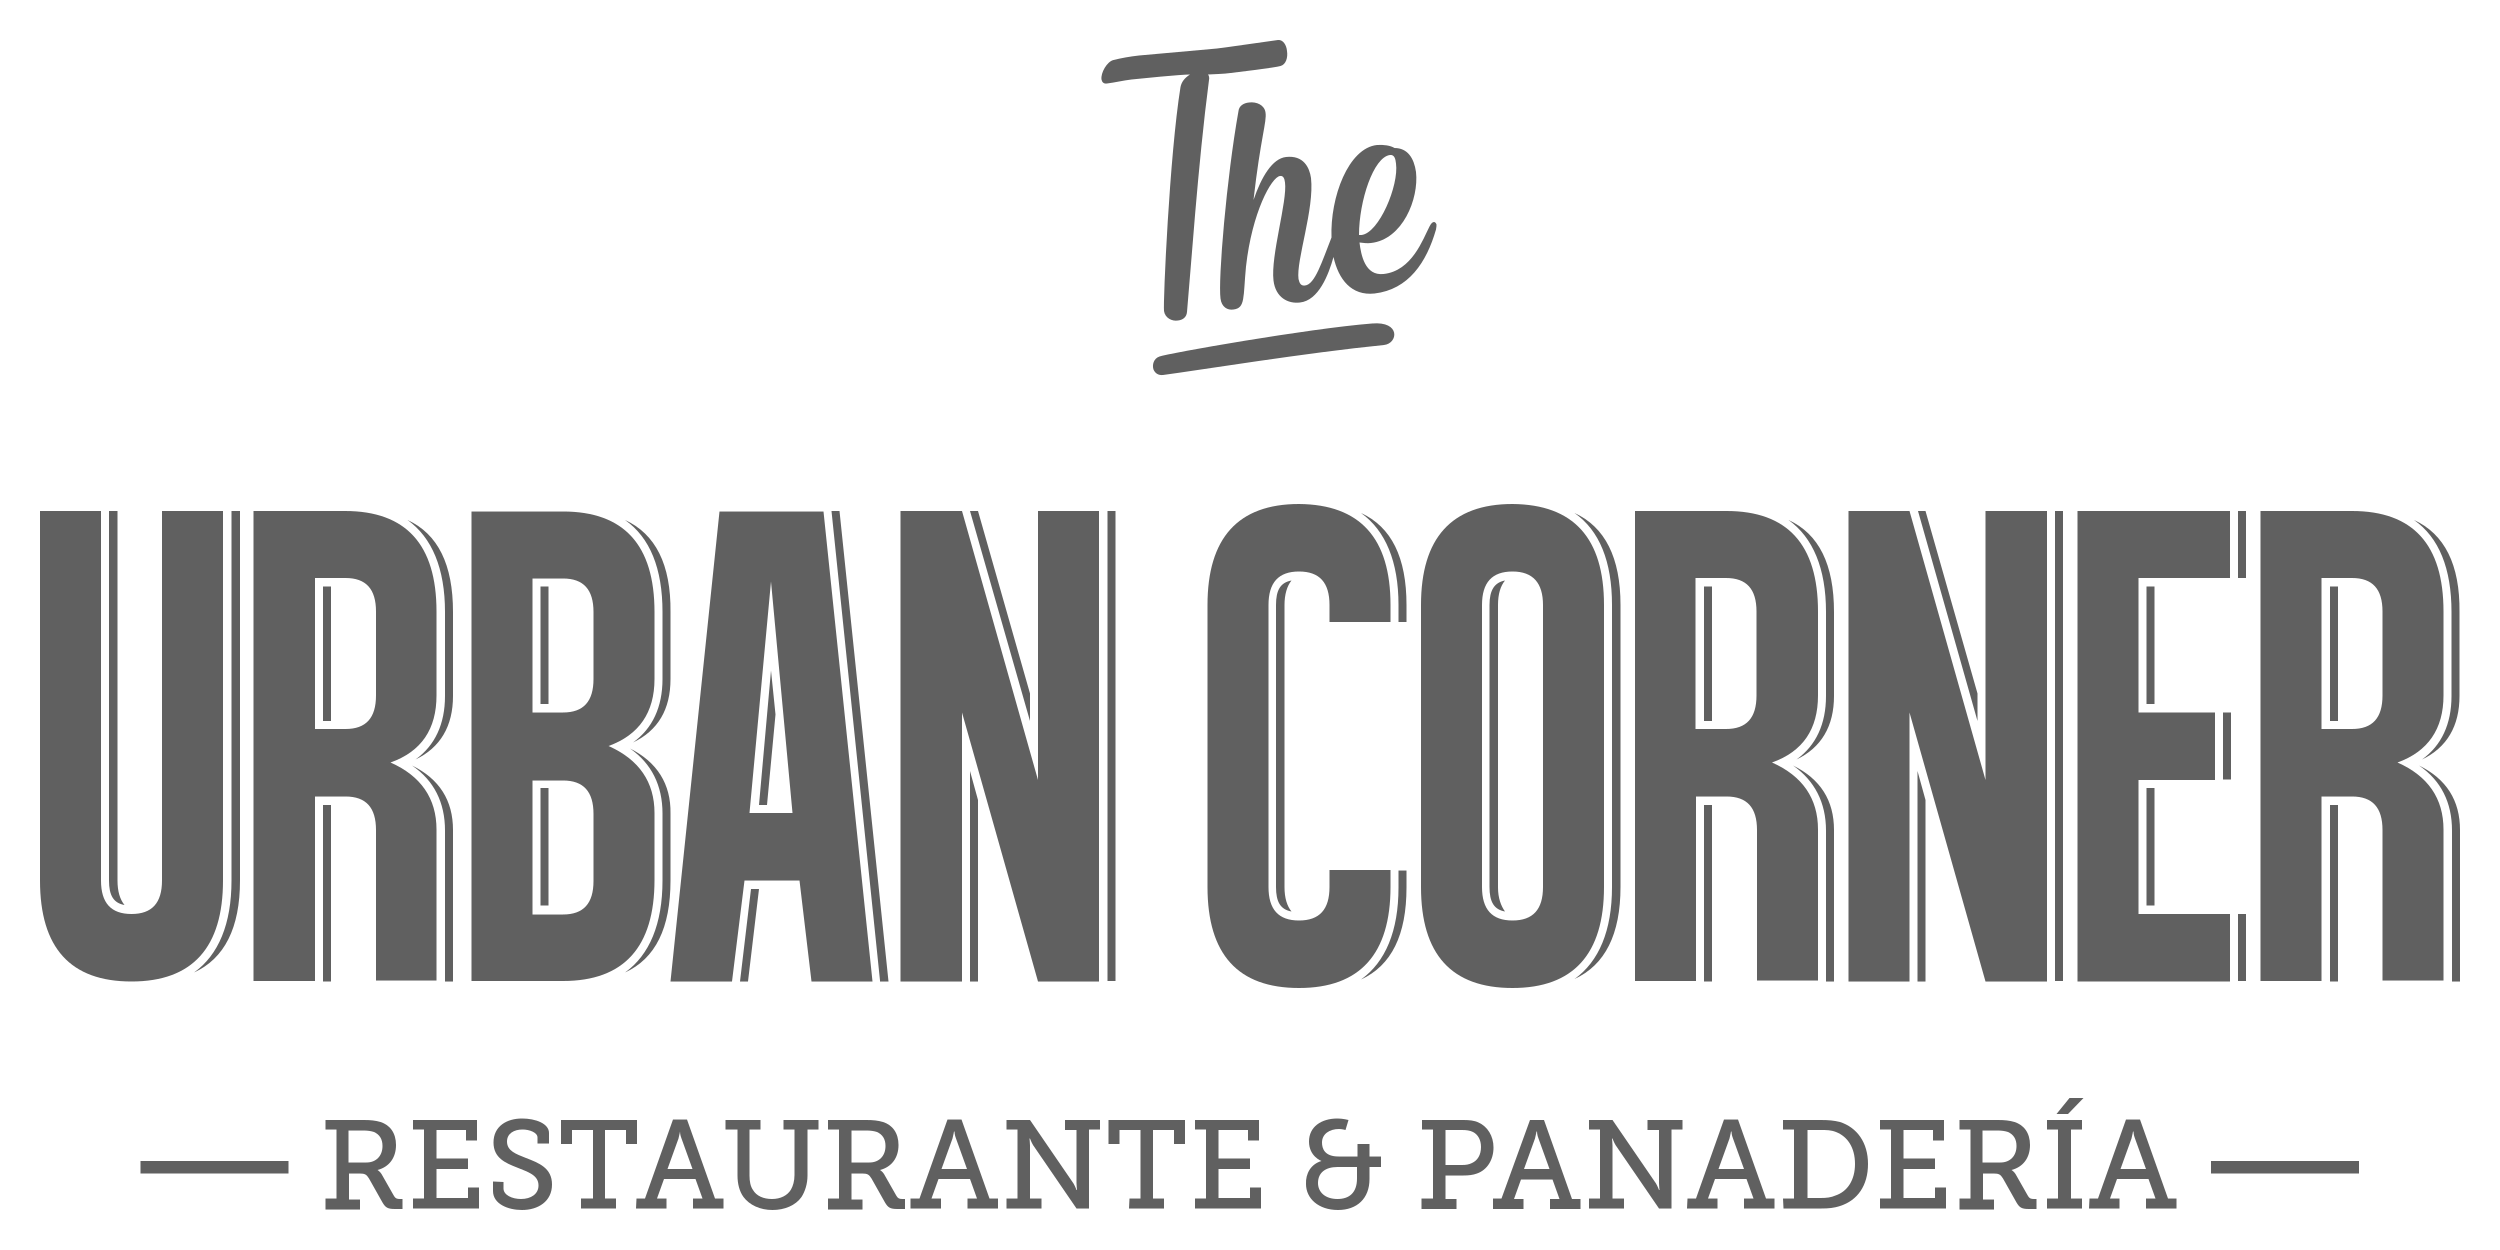 <?xml version="1.0" encoding="utf-8"?>
<!-- Generator: Adobe Illustrator 22.1.0, SVG Export Plug-In . SVG Version: 6.00 Build 0)  -->
<svg version="1.1" id="Capa_1" xmlns="http://www.w3.org/2000/svg" xmlns:xlink="http://www.w3.org/1999/xlink" x="0px" y="0px"
	 viewBox="0 0 500 250" style="enable-background:new 0 0 500 250;" xml:space="preserve">
<style type="text/css">
	.st0{fill:#606060;}
</style>
<g>
	<g>
		<path class="st0" d="M236.1,17.4c-2.2,13.7-3.5,43-3.3,44.8c0.2,1.4,1.6,2.1,2.8,1.9c0.9-0.1,1.7-0.6,1.8-1.7
			c0.7-7.6,2.2-29.7,4.4-46.4c0.1-0.4,0-0.9-0.2-1.1c1.6-0.1,3.1-0.1,4.5-0.3c1-0.1,9.1-1.1,10-1.4c1.1-0.3,1.5-1.7,1.3-3
			c-0.1-1.2-0.8-2.3-1.8-2.2c-1.6,0.2-10.4,1.5-12.2,1.7c-3,0.3-12.5,1.1-15.6,1.4c-1.8,0.2-3.5,0.5-5.1,0.9
			c-1.3,0.3-2.6,2.6-2.4,3.9c0.1,0.5,0.4,0.9,1.1,0.8c1.6-0.2,3.2-0.6,4.9-0.8c1.8-0.2,9.9-1,11.7-1
			C236.9,15.6,236.3,16.4,236.1,17.4"/>
		<path class="st0" d="M287.3,44.9c-0.1-0.3-0.3-0.5-0.5-0.5c-0.3,0-0.6,0.3-0.9,0.9c-1.3,2.5-3.5,8.9-9.2,9.5
			c-3.7,0.4-4.5-3.8-4.8-6.3c0.8,0.1,1.6,0.2,2.3,0.1c6.3-0.7,9.6-8.8,9-14.2c-0.4-2.8-1.7-4.8-4.3-4.8c-0.8-0.5-2.2-0.7-3.5-0.6
			c-5.7,0.6-9.4,10.4-9.1,18.5c-1.9,4.8-3.3,9.4-5.3,9.6c-0.8,0.1-1.1-0.4-1.3-1.3c-0.5-3.7,3.2-14,2.5-20.2c-0.3-2.1-1.5-4.6-5-4.2
			c-2.7,0.3-4.9,3.9-6.5,8.6c1.4-12.4,2.7-15.7,2.4-17.5c-0.2-1.5-1.8-2.2-3.3-2c-1.1,0.1-2,0.7-2.1,1.7
			c-2.4,13.4-4.1,33.8-3.6,37.5c0.2,1.7,1.4,2.4,2.6,2.2c2.4-0.3,1.9-2.4,2.5-8.6c1.2-10.8,5.1-17.9,6.8-18.1c0.6-0.1,0.9,0.4,1,1.3
			c0.5,3.7-2.9,14.7-2.3,19.6c0.4,3.4,2.9,4.7,5.3,4.4c3.7-0.4,5.7-5.5,6.7-9.1c1,4.5,3.6,7.8,8.2,7.3c6.8-0.8,10.4-6.2,12.3-12.8
			C287.3,45.4,287.3,45.1,287.3,44.9 M278,31c0.9-0.1,1.1,0.8,1.2,1.7c0.6,4.4-3.4,13.9-6.9,14.3c-0.2,0-0.3,0-0.5,0
			C271.8,40.2,274.7,31.4,278,31"/>
		<path class="st0" d="M274.4,64.7c-12.7,1-41,6-42.5,6.6c-1.2,0.4-1.5,1.7-1.2,2.6c0.3,0.7,0.9,1.2,1.9,1.1c6.8-0.9,29-4.5,44.2-6
			C279.6,68.7,280.2,64.2,274.4,64.7"/>
		<polygon class="st0" points="206,144.2 206,138.7 195.6,102.2 194,102.2 		"/>
		<rect x="221.5" y="102.2" class="st0" width="1.6" height="94"/>
		<polygon class="st0" points="194,154.2 194,196.3 195.6,196.3 195.6,160 		"/>
		<path class="st0" d="M20.2,176.1c0,4.5,2,6.7,6.1,6.7s6.1-2.2,6.1-6.7v-73.9h12.2v73.9c0,13.4-6.1,20.2-18.3,20.2S8,189.6,8,176.1
			v-73.9h12.2C20.2,102.2,20.2,176.1,20.2,176.1z"/>
		<path class="st0" d="M75.2,166c0-4.5-2-6.7-6.1-6.7H63v36.9H50.7v-94H69c12.2,0,18.3,6.7,18.3,20.1v16.8c0,6.7-3,11.2-9.2,13.4
			c6.1,2.7,9.2,7.2,9.2,13.4v30.2H75.2V166z M63,115.6v30.2h6.1c4.1,0,6.1-2.2,6.1-6.7v-16.8c0-4.5-2-6.7-6.1-6.7
			C69.1,115.6,63,115.6,63,115.6z"/>
		<path class="st0" d="M278.1,121v3.4h-12.2V121c0-4.5-2-6.7-6.1-6.7s-6.1,2.2-6.1,6.7v56.4c0,4.5,2,6.7,6.1,6.7s6.1-2.2,6.1-6.7
			V174h12.2v3.4c0,13.4-6.1,20.2-18.3,20.2c-12.2,0-18.3-6.7-18.3-20.2V121c0-13.4,6.1-20.2,18.3-20.2
			C272,100.9,278.1,107.6,278.1,121"/>
		<path class="st0" d="M320.8,121v56.4c0,13.4-6.1,20.2-18.3,20.2c-12.2,0-18.3-6.7-18.3-20.2V121c0-13.4,6.1-20.2,18.3-20.2
			C314.7,100.9,320.8,107.6,320.8,121 M302.5,114.3c-4.1,0-6.1,2.2-6.1,6.7v56.4c0,4.5,2,6.7,6.1,6.7s6.1-2.2,6.1-6.7V121
			C308.6,116.6,306.6,114.3,302.5,114.3"/>
		<path class="st0" d="M351.4,166c0-4.5-2-6.7-6.1-6.7h-6.1v36.9H327v-94h18.3c12.2,0,18.3,6.7,18.3,20.1v16.8
			c0,6.7-3,11.2-9.2,13.4c6.1,2.7,9.2,7.2,9.2,13.4v30.2h-12.2L351.4,166L351.4,166z M339.1,115.6v30.2h6.1c4.1,0,6.1-2.2,6.1-6.7
			v-16.8c0-4.5-2-6.7-6.1-6.7C345.2,115.6,339.1,115.6,339.1,115.6z"/>
		<polygon class="st0" points="369.7,196.3 369.7,102.2 381.9,102.2 397.1,156 397.1,102.2 409.4,102.2 409.4,196.3 397.1,196.3 
			381.9,142.5 381.9,196.3 		"/>
		<polygon class="st0" points="415.5,102.2 446,102.2 446,115.6 427.7,115.6 427.7,142.5 443,142.5 443,156 427.7,156 427.7,182.8 
			446,182.8 446,196.3 415.5,196.3 		"/>
		<path class="st0" d="M476.5,166c0-4.5-2-6.7-6.1-6.7h-6.1v36.9h-12.2v-94h18.3c12.2,0,18.3,6.7,18.3,20.1v16.8
			c0,6.7-3.1,11.2-9.2,13.4c6.1,2.7,9.2,7.2,9.2,13.4v30.2h-12.2L476.5,166L476.5,166z M464.3,115.6v30.2h6.1c4.1,0,6.1-2.2,6.1-6.7
			v-16.8c0-4.5-2-6.7-6.1-6.7C470.4,115.6,464.3,115.6,464.3,115.6z"/>
		<rect x="466" y="117.3" class="st0" width="1.6" height="26.9"/>
		<path class="st0" d="M482.8,104c5,3.5,7.5,9.7,7.5,18.4v16.8c0,5.6-2,9.9-5.9,12.7c5-2.4,7.5-6.7,7.5-12.7v-16.8
			C492,112.9,488.9,106.8,482.8,104"/>
		<path class="st0" d="M483.8,153.1c4.4,3,6.6,7.4,6.6,13v30.2h1.6V166C492,160.1,489.3,155.8,483.8,153.1"/>
		<rect x="466" y="161" class="st0" width="1.6" height="35.3"/>
		<rect x="444.6" y="142.5" class="st0" width="1.6" height="13.4"/>
		<rect x="429.3" y="157.6" class="st0" width="1.6" height="23.5"/>
		<rect x="429.3" y="117.3" class="st0" width="1.6" height="23.5"/>
		<rect x="447.6" y="102.2" class="st0" width="1.6" height="13.4"/>
		<rect x="447.6" y="182.8" class="st0" width="1.6" height="13.4"/>
		<polygon class="st0" points="395.5,144.2 395.5,138.7 385.1,102.2 383.6,102.2 		"/>
		<rect x="411" y="102.2" class="st0" width="1.6" height="94"/>
		<polygon class="st0" points="383.5,154.2 383.5,196.3 385.1,196.3 385.1,160 		"/>
		<rect x="340.8" y="117.3" class="st0" width="1.6" height="26.9"/>
		<rect x="340.8" y="161" class="st0" width="1.6" height="35.3"/>
		<path class="st0" d="M357.7,104c4.9,3.5,7.5,9.7,7.5,18.4v16.8c0,5.6-2,9.9-5.9,12.7c5-2.4,7.5-6.7,7.5-12.7v-16.8
			C366.8,112.9,363.8,106.8,357.7,104"/>
		<path class="st0" d="M358.6,153.1c4.3,3,6.6,7.4,6.6,13v30.2h1.6V166C366.8,160.1,364.1,155.8,358.6,153.1"/>
		<path class="st0" d="M299.6,177.5V121c0-2.2,0.5-3.8,1.4-4.9c-2.1,0.4-3.1,1.9-3.1,4.9v56.4c0,3,0.9,4.5,3.1,4.9
			C300.2,181.2,299.6,179.6,299.6,177.5"/>
		<path class="st0" d="M314.9,102.6c5,3.5,7.5,9.7,7.5,18.4v56.4c0,8.7-2.6,14.9-7.5,18.4c6.1-2.8,9.2-8.9,9.2-18.4V121
			C324.1,111.5,321,105.4,314.9,102.6"/>
		<path class="st0" d="M258.3,116.1c-2.2,0.4-3.1,1.9-3.1,4.9v56.4c0,3,0.9,4.5,3.1,4.9c-0.9-1.1-1.4-2.7-1.4-4.9V121
			C256.9,118.9,257.4,117.2,258.3,116.1"/>
		<path class="st0" d="M272.2,102.6c4.9,3.5,7.5,9.7,7.5,18.4v3.4h1.6V121C281.3,111.5,278.3,105.4,272.2,102.6"/>
		<path class="st0" d="M279.7,177.5c0,8.7-2.6,14.9-7.5,18.4c6.1-2.8,9.1-8.9,9.1-18.4v-3.4h-1.6V177.5z"/>
		<rect x="64.6" y="117.3" class="st0" width="1.6" height="26.9"/>
		<path class="st0" d="M82.4,153.1c4.4,3,6.6,7.4,6.6,13v30.2h1.6V166C90.6,160.1,87.9,155.8,82.4,153.1"/>
		<path class="st0" d="M81.5,104c4.9,3.5,7.5,9.7,7.5,18.4v16.8c0,5.6-2,9.9-5.9,12.7c5-2.4,7.5-6.7,7.5-12.7v-16.8
			C90.6,112.9,87.6,106.8,81.5,104"/>
		<rect x="64.6" y="161" class="st0" width="1.6" height="35.3"/>
		<path class="st0" d="M21.8,102.2v73.9c0,3,0.9,4.5,3.1,4.9c-0.9-1.1-1.4-2.7-1.4-4.9v-73.9C23.5,102.2,21.8,102.2,21.8,102.2z"/>
		<path class="st0" d="M46.3,102.2v73.9c0,8.7-2.6,14.9-7.5,18.4c6.1-2.8,9.2-8.9,9.2-18.4v-73.9C48,102.2,46.3,102.2,46.3,102.2z"
			/>
		<polygon class="st0" points="180.1,196.3 180.1,102.2 192.4,102.2 207.6,156 207.6,102.2 219.8,102.2 219.8,196.3 207.6,196.3 
			192.4,142.5 192.4,196.3 		"/>
		<path class="st0" d="M134.1,196.3l9.8-94h20.8l9.8,94h-12.2l-2.4-20.2h-11l-2.5,20.2H134.1z M154.2,116.3l-4.3,46.3h8.6
			L154.2,116.3z"/>
		<polygon class="st0" points="176,196.1 176,196.3 177.7,196.3 167.9,102.2 166.3,102.2 		"/>
		<polygon class="st0" points="154.2,134.1 151.8,161 153.4,161 155.1,142.9 		"/>
		<polygon class="st0" points="150.2,177.8 148,196.3 149.6,196.3 151.8,177.8 		"/>
		<path class="st0" d="M94.3,196.3v-94h18.3c12.2,0,18.3,6.7,18.3,20.1v13.4c0,6.7-3.1,11.2-9.2,13.4c6.1,2.7,9.2,7.2,9.2,13.4V176
			c0,13.4-6.1,20.2-18.3,20.2H94.3V196.3z M106.5,115.6v26.9h6.1c4.1,0,6.1-2.2,6.1-6.7v-13.4c0-4.5-2-6.7-6.1-6.7h-6.1V115.6z
			 M106.5,156v26.9h6.1c4.1,0,6.1-2.2,6.1-6.7v-13.4c0-4.5-2-6.7-6.1-6.7h-6.1V156z"/>
		<rect x="108.1" y="157.6" class="st0" width="1.6" height="23.5"/>
		<rect x="108.1" y="117.3" class="st0" width="1.6" height="23.5"/>
		<path class="st0" d="M126,149.7c4.3,3,6.5,7.4,6.5,13v13.4c0,8.7-2.6,14.9-7.5,18.4c6.1-2.8,9.1-8.9,9.1-18.4v-13.4
			C134.2,156.8,131.4,152.4,126,149.7"/>
		<path class="st0" d="M125,104c5,3.5,7.5,9.7,7.5,18.4v13.4c0,5.6-2,9.9-5.9,12.7c5-2.4,7.5-6.6,7.5-12.7v-13.4
			C134.2,112.9,131.1,106.8,125,104"/>
	</g>
	<g>
		<g>
			<path class="st0" d="M65.1,239.7h2.2v-13.8h-2.2V224h7.7c1.3,0,2.3,0.1,3.3,0.4c1.9,0.6,3.1,2.2,3.1,4.6c0,2.6-1.4,4.4-3.7,5l0,0
				c0,0,0.5,0.3,0.8,0.8l2.5,4.4c0.3,0.5,0.6,0.6,1.2,0.6h0.5v2H79c-1.5,0-1.9-0.3-2.5-1.3l-2.7-4.8c-0.5-0.8-0.8-1-1.9-1h-2.1v5.2
				H72v2h-6.9V239.7z M73.3,232.5c1.9,0,3.2-1.3,3.2-3.3c0-1.4-0.6-2.3-1.7-2.8c-0.6-0.2-1.3-0.3-2.2-0.3h-2.9v6.4L73.3,232.5
				L73.3,232.5z"/>
			<path class="st0" d="M82.6,239.7h2.2v-13.8h-2.2V224h12.8v4.1h-2.2V226h-5.9v5.7h6.3v2.1h-6.3v5.8h6.3v-2.1h2.2v4.2H82.6V239.7z"
				/>
			<path class="st0" d="M100.7,236.4v1.3c0,1.3,1.7,2.1,3.5,2.1c2,0,3.5-1,3.5-2.7c0-2.1-2.1-2.7-4.3-3.6c-2.3-0.9-4.7-1.9-4.7-5
				c0-3.3,2.7-4.8,5.7-4.8c2.7,0,5.4,1,5.4,2.9v2.1h-2.3v-1.2c0-1-1.6-1.6-3-1.6c-1.7,0-3.1,0.8-3.1,2.4c0,1.9,1.8,2.5,3.8,3.3
				c2.6,1,5.2,2,5.2,5.3c0,3.4-2.8,5.1-6,5.1c-2.8,0-5.8-1.2-5.8-3.8v-1.9L100.7,236.4L100.7,236.4z"/>
			<path class="st0" d="M116.4,239.7h2.2V226h-4.2v2.8h-2.2V224h15.2v4.8h-2.2V226H121v13.7h2.2v2h-7v-2H116.4z"/>
			<path class="st0" d="M127.3,239.7h1.7l5.6-15.8h2.8l5.6,15.8h1.7v2h-6.1v-2h1.9l-1.4-3.9h-6.3l-1.4,3.9h1.9v2h-6.1L127.3,239.7
				L127.3,239.7z M138.5,233.8l-2.2-6.1c-0.3-0.7-0.3-1.4-0.3-1.4l0,0c0,0-0.1,0.6-0.3,1.4l-2.2,6.1H138.5z"/>
			<path class="st0" d="M147.3,225.9h-2.2V224h7v1.9h-2.2v9.2c0,1.2,0.2,2.2,0.7,2.9c0.7,1.2,2.1,1.8,3.8,1.8s3.1-0.7,3.8-1.9
				c0.4-0.7,0.7-1.7,0.7-2.9v-9.1h-2.2V224h7v1.9h-2.2v9.2c0,1.7-0.5,3.2-1.2,4.3c-1.2,1.7-3.4,2.6-5.8,2.6c-2.5,0-4.6-1-5.8-2.6
				c-0.8-1.1-1.2-2.6-1.2-4.3v-9.2H147.3z"/>
			<path class="st0" d="M165.6,239.7h2.2v-13.8h-2.2V224h7.7c1.3,0,2.3,0.1,3.3,0.4c1.9,0.6,3.1,2.2,3.1,4.6c0,2.6-1.4,4.4-3.7,5
				l0,0c0,0,0.5,0.3,0.8,0.8l2.5,4.4c0.3,0.5,0.6,0.6,1.2,0.6h0.5v2h-1.5c-1.5,0-1.9-0.3-2.5-1.3l-2.7-4.8c-0.5-0.8-0.8-1-1.9-1
				h-2.1v5.2h2.2v2h-6.9L165.6,239.7L165.6,239.7z M173.9,232.5c1.9,0,3.2-1.3,3.2-3.3c0-1.4-0.6-2.3-1.7-2.8
				c-0.6-0.2-1.3-0.3-2.2-0.3h-2.9v6.4L173.9,232.5L173.9,232.5z"/>
			<path class="st0" d="M182.2,239.7h1.7l5.6-15.8h2.8l5.6,15.8h1.7v2h-6.1v-2h1.9l-1.4-3.9h-6.3l-1.4,3.9h1.9v2h-6.1v-2H182.2z
				 M193.4,233.8l-2.2-6.1c-0.3-0.7-0.3-1.4-0.3-1.4h-0.1c0,0-0.1,0.6-0.3,1.4l-2.2,6.1H193.4z"/>
			<path class="st0" d="M201.3,239.7h2.2v-13.8h-2.2V224h4.7l8.7,12.7c0.3,0.5,0.6,1.3,0.6,1.3h0.1c0,0-0.1-0.9-0.1-1.4V226H213v-2
				h7v1.9h-2.2v15.8h-2.5l-8.7-12.7c-0.3-0.5-0.6-1.3-0.6-1.3h-0.1c0,0,0.1,0.9,0.1,1.4v10.6h2.3v2h-7V239.7z"/>
			<path class="st0" d="M225.9,239.7h2.2V226h-4.2v2.8h-2.2V224H237v4.8h-2.2V226h-4.2v13.7h2.2v2h-7L225.9,239.7L225.9,239.7z"/>
			<path class="st0" d="M239,239.7h2.2v-13.8H239V224h12.8v4.1h-2.2V226h-5.9v5.7h6.3v2.1h-6.3v5.8h6.3v-2.1h2.2v4.2H239V239.7z"/>
			<path class="st0" d="M264.3,232.2L264.3,232.2c0,0-2.5-0.9-2.5-3.9c0-2.9,2.4-4.6,5.7-4.6c1.1,0,2.2,0.3,2.2,0.3l-0.6,2
				c0,0-0.7-0.2-1.3-0.2c-1.9,0-3.4,1-3.4,2.7c0,1.2,0.5,2.8,3.3,2.8h3.8v-2.5h2.4v2.5h2.3v2.1h-2.3v2.4c0,3.9-2.5,6.2-6.3,6.2
				c-3.9,0-6.4-2.3-6.4-5.2C261.1,234.7,262.2,232.8,264.3,232.2z M267.5,239.8c2.4,0,3.9-1.3,3.9-4.1v-2.3h-3.9
				c-2.5,0-3.9,1.2-3.9,3.2C263.6,238.4,265,239.8,267.5,239.8z"/>
			<path class="st0" d="M284.4,239.7h2.2v-13.8h-2.2V224h8.3c1.1,0,2.2,0.1,3,0.5c1.8,0.8,3,2.7,3,5c0,2.5-1.3,4.5-3.3,5.2
				c-0.8,0.3-1.7,0.4-2.7,0.4h-3.6v4.7h2.2v2h-7v-2.1L284.4,239.7L284.4,239.7z M292.4,233c0.8,0,1.4-0.1,2-0.4
				c1.1-0.5,1.8-1.6,1.8-3.2c0-1.4-0.6-2.5-1.6-3c-0.6-0.3-1.3-0.4-2.2-0.4h-3.3v7L292.4,233L292.4,233z"/>
			<path class="st0" d="M298.6,239.7h1.7L306,224h2.8l5.6,15.8h1.7v2H310v-2h1.9l-1.4-3.9h-6.3l-1.4,3.9h1.9v2h-6.1V239.7z
				 M309.9,233.8l-2.2-6.1c-0.3-0.7-0.3-1.4-0.3-1.4h-0.1c0,0-0.1,0.6-0.3,1.4l-2.2,6.1H309.9z"/>
			<path class="st0" d="M317.8,239.7h2.2v-13.8h-2.2V224h4.7l8.7,12.7c0.3,0.5,0.6,1.3,0.6,1.3h0.1c0,0-0.1-0.9-0.1-1.4V226h-2.3v-2
				h7v1.9h-2.2v15.8h-2.5l-8.7-12.7c-0.3-0.5-0.6-1.3-0.6-1.3h-0.1c0,0,0.1,0.9,0.1,1.4v10.6h2.3v2h-7V239.7z"/>
			<path class="st0" d="M337.5,239.7h1.7l5.6-15.8h2.8l5.6,15.8h1.7v2h-6.1v-2h1.9l-1.4-3.9H343l-1.4,3.9h1.9v2h-6.1L337.5,239.7
				L337.5,239.7z M348.8,233.8l-2.2-6.1c-0.3-0.7-0.3-1.4-0.3-1.4h-0.1c0,0-0.1,0.6-0.3,1.4l-2.2,6.1H348.8z"/>
			<path class="st0" d="M356.6,239.7h2.2v-13.8h-2.2V224h7.6c1.5,0,2.6,0.1,3.8,0.4c3.4,1.1,5.6,4.1,5.6,8.4c0,4.3-2.1,7.3-5.6,8.4
				c-1.2,0.4-2.3,0.5-3.7,0.5h-7.6L356.6,239.7L356.6,239.7z M364.1,239.6c1.2,0,2.1-0.1,3-0.5c2.4-0.8,3.9-3.1,3.9-6.3
				c0-3.3-1.5-5.5-3.8-6.4c-1-0.4-1.9-0.4-3-0.4h-2.7v13.6L364.1,239.6L364.1,239.6z"/>
			<path class="st0" d="M376,239.7h2.2v-13.8H376V224h12.8v4.1h-2.2V226h-5.9v5.7h6.3v2.1h-6.3v5.8h6.3v-2.1h2.2v4.2H376V239.7z"/>
			<path class="st0" d="M391.9,239.7h2.2v-13.8h-2.2V224h7.7c1.3,0,2.3,0.1,3.3,0.4c1.9,0.6,3.1,2.2,3.1,4.6c0,2.6-1.4,4.4-3.7,5
				l0,0c0,0,0.5,0.3,0.8,0.8l2.5,4.4c0.3,0.5,0.6,0.6,1.2,0.6h0.5v2h-1.5c-1.5,0-1.9-0.3-2.5-1.3l-2.7-4.8c-0.5-0.8-0.8-1-1.9-1
				h-2.1v5.2h2.2v2h-6.9V239.7z M400.1,232.5c1.9,0,3.2-1.3,3.2-3.3c0-1.4-0.6-2.3-1.7-2.8c-0.6-0.2-1.3-0.3-2.2-0.3h-2.9v6.4
				L400.1,232.5L400.1,232.5z"/>
			<path class="st0" d="M409.4,239.7h2.2v-13.8h-2.2V224h7v1.9h-2.2v13.8h2.2v2h-7V239.7z M413.9,219.6h2.8l-3.1,3.2h-2.3
				L413.9,219.6z"/>
			<path class="st0" d="M417.9,239.7h1.7l5.6-15.8h2.8l5.6,15.8h1.7v2h-6.1v-2h1.9l-1.4-3.9h-6.3l-1.4,3.9h1.9v2h-6.1L417.9,239.7
				L417.9,239.7z M429.2,233.8l-2.2-6.1c-0.3-0.7-0.3-1.4-0.3-1.4h-0.1c0,0-0.1,0.6-0.3,1.4l-2.2,6.1H429.2z"/>
		</g>
		<rect x="28.1" y="232.2" class="st0" width="29.6" height="2.5"/>
		<rect x="442.2" y="232.2" class="st0" width="29.6" height="2.5"/>
	</g>
</g>
</svg>
